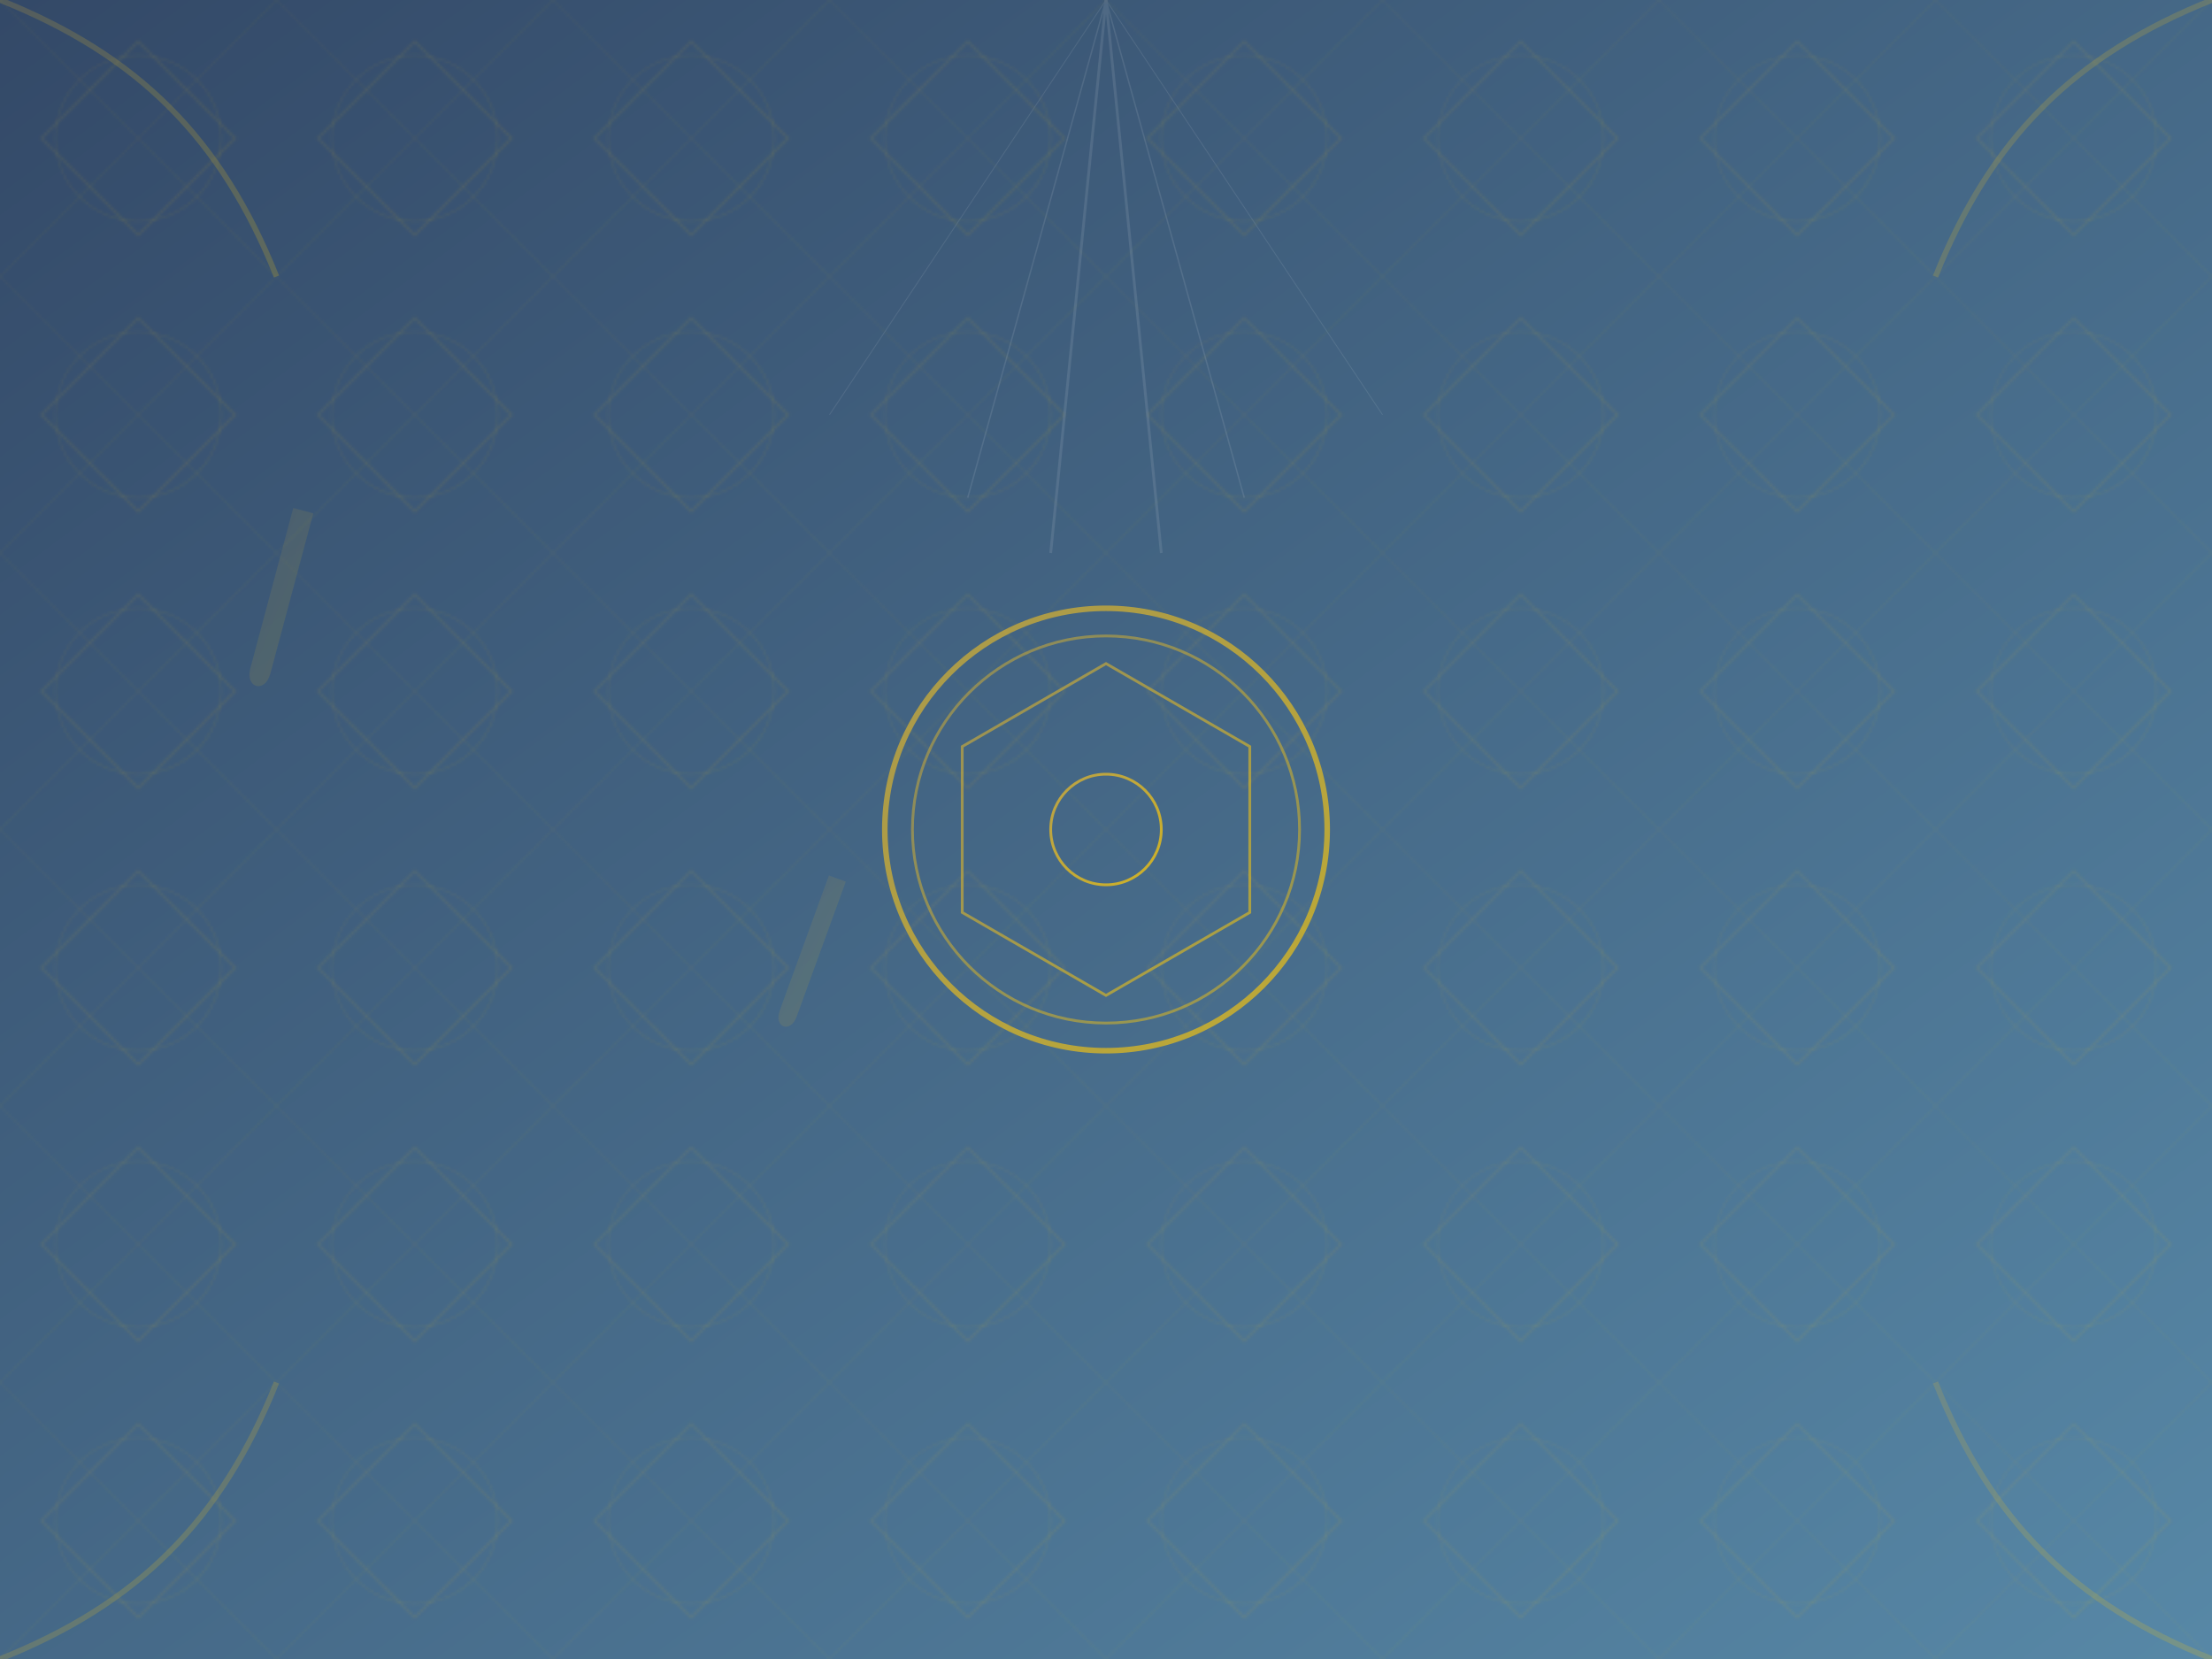 <svg width="800" height="600" xmlns="http://www.w3.org/2000/svg">
  <!-- Background gradient -->
  <defs>
    <linearGradient id="bg-gradient" x1="0%" y1="0%" x2="100%" y2="100%">
      <stop offset="0%" stop-color="#1d3557" stop-opacity="0.9" />
      <stop offset="100%" stop-color="#457b9d" stop-opacity="0.9" />
    </linearGradient>
    
    <linearGradient id="gold-gradient" x1="0%" y1="0%" x2="100%" y2="100%">
      <stop offset="0%" stop-color="#d4af37" />
      <stop offset="100%" stop-color="#f1c40f" />
    </linearGradient>
    
    <pattern id="islamic-pattern" x="0" y="0" width="100" height="100" patternUnits="userSpaceOnUse">
      <!-- Islamic geometric pattern -->
      <path d="M50,15 L85,50 L50,85 L15,50 Z" fill="none" stroke="url(#gold-gradient)" stroke-width="1" opacity="0.3" />
      <path d="M0,0 L100,100 M100,0 L0,100" stroke="url(#gold-gradient)" stroke-width="0.5" opacity="0.2" />
      <circle cx="50" cy="50" r="30" fill="none" stroke="url(#gold-gradient)" stroke-width="0.5" opacity="0.3" />
    </pattern>
    
    <!-- Arabic letter shapes for decoration -->
    <g id="arabic-letter-alif">
      <path d="M5,0 L5,40 C5,45 0,45 0,40 L0,0" fill="url(#gold-gradient)" opacity="0.7" />
    </g>
    
    <g id="arabic-letter-ba">
      <path d="M0,20 C10,20 30,20 40,10 C45,5 45,0 40,0 C30,0 0,15 0,20 Z" fill="url(#gold-gradient)" opacity="0.7" />
      <circle cx="5" cy="15" r="2" fill="#fff" opacity="0.7" />
    </g>
    
    <filter id="glow">
      <feGaussianBlur stdDeviation="2.5" result="coloredBlur"/>
      <feMerge>
        <feMergeNode in="coloredBlur"/>
        <feMergeNode in="SourceGraphic"/>
      </feMerge>
    </filter>
  </defs>
  
  <!-- Main background -->
  <rect width="800" height="600" fill="url(#bg-gradient)" />
  
  <!-- Pattern overlay -->
  <rect width="800" height="600" fill="url(#islamic-pattern)" opacity="0.3" />
  
  <!-- Decorative elements -->
  <g opacity="0.15">
    <!-- Scattered Arabic letters as decorative elements -->
    <use href="#arabic-letter-alif" x="100" y="100" transform="scale(1.5) rotate(15)" />
    <use href="#arabic-letter-alif" x="700" y="200" transform="scale(1.2) rotate(-10)" />
    <use href="#arabic-letter-ba" x="200" y="400" transform="scale(2) rotate(5)" />
    <use href="#arabic-letter-ba" x="600" y="500" transform="scale(1.8) rotate(-5)" />
    
    <!-- More letters scattered around -->
    <use href="#arabic-letter-alif" x="300" y="150" transform="scale(1.3) rotate(20)" />
    <use href="#arabic-letter-ba" x="500" y="300" transform="scale(1.7) rotate(-15)" />
    <use href="#arabic-letter-alif" x="150" y="500" transform="scale(1.4) rotate(5)" />
    <use href="#arabic-letter-ba" x="650" y="150" transform="scale(1.6) rotate(10)" />
  </g>
  
  <!-- Central decorative medallion -->
  <g transform="translate(400, 300)" filter="url(#glow)">
    <circle cx="0" cy="0" r="80" fill="none" stroke="url(#gold-gradient)" stroke-width="2" opacity="0.7" />
    <circle cx="0" cy="0" r="70" fill="none" stroke="url(#gold-gradient)" stroke-width="1" opacity="0.5" />
    <path d="M0,-60 L52,-30 L52,30 L0,60 L-52,30 L-52,-30 Z" fill="none" stroke="url(#gold-gradient)" stroke-width="1" opacity="0.6" />
    <circle cx="0" cy="0" r="20" fill="none" stroke="url(#gold-gradient)" stroke-width="1" opacity="0.8" />
  </g>
  
  <!-- Light rays from top -->
  <g opacity="0.1">
    <path d="M400,0 L380,200" stroke="#fff" stroke-width="1" />
    <path d="M400,0 L420,200" stroke="#fff" stroke-width="1" />
    <path d="M400,0 L350,180" stroke="#fff" stroke-width="0.5" />
    <path d="M400,0 L450,180" stroke="#fff" stroke-width="0.5" />
    <path d="M400,0 L300,150" stroke="#fff" stroke-width="0.3" />
    <path d="M400,0 L500,150" stroke="#fff" stroke-width="0.3" />
  </g>
  
  <!-- Corner decorative elements -->
  <g opacity="0.2">
    <path d="M0,0 C50,20 80,50 100,100" stroke="url(#gold-gradient)" stroke-width="2" fill="none" />
    <path d="M800,0 C750,20 720,50 700,100" stroke="url(#gold-gradient)" stroke-width="2" fill="none" />
    <path d="M0,600 C50,580 80,550 100,500" stroke="url(#gold-gradient)" stroke-width="2" fill="none" />
    <path d="M800,600 C750,580 720,550 700,500" stroke="url(#gold-gradient)" stroke-width="2" fill="none" />
  </g>
</svg>
